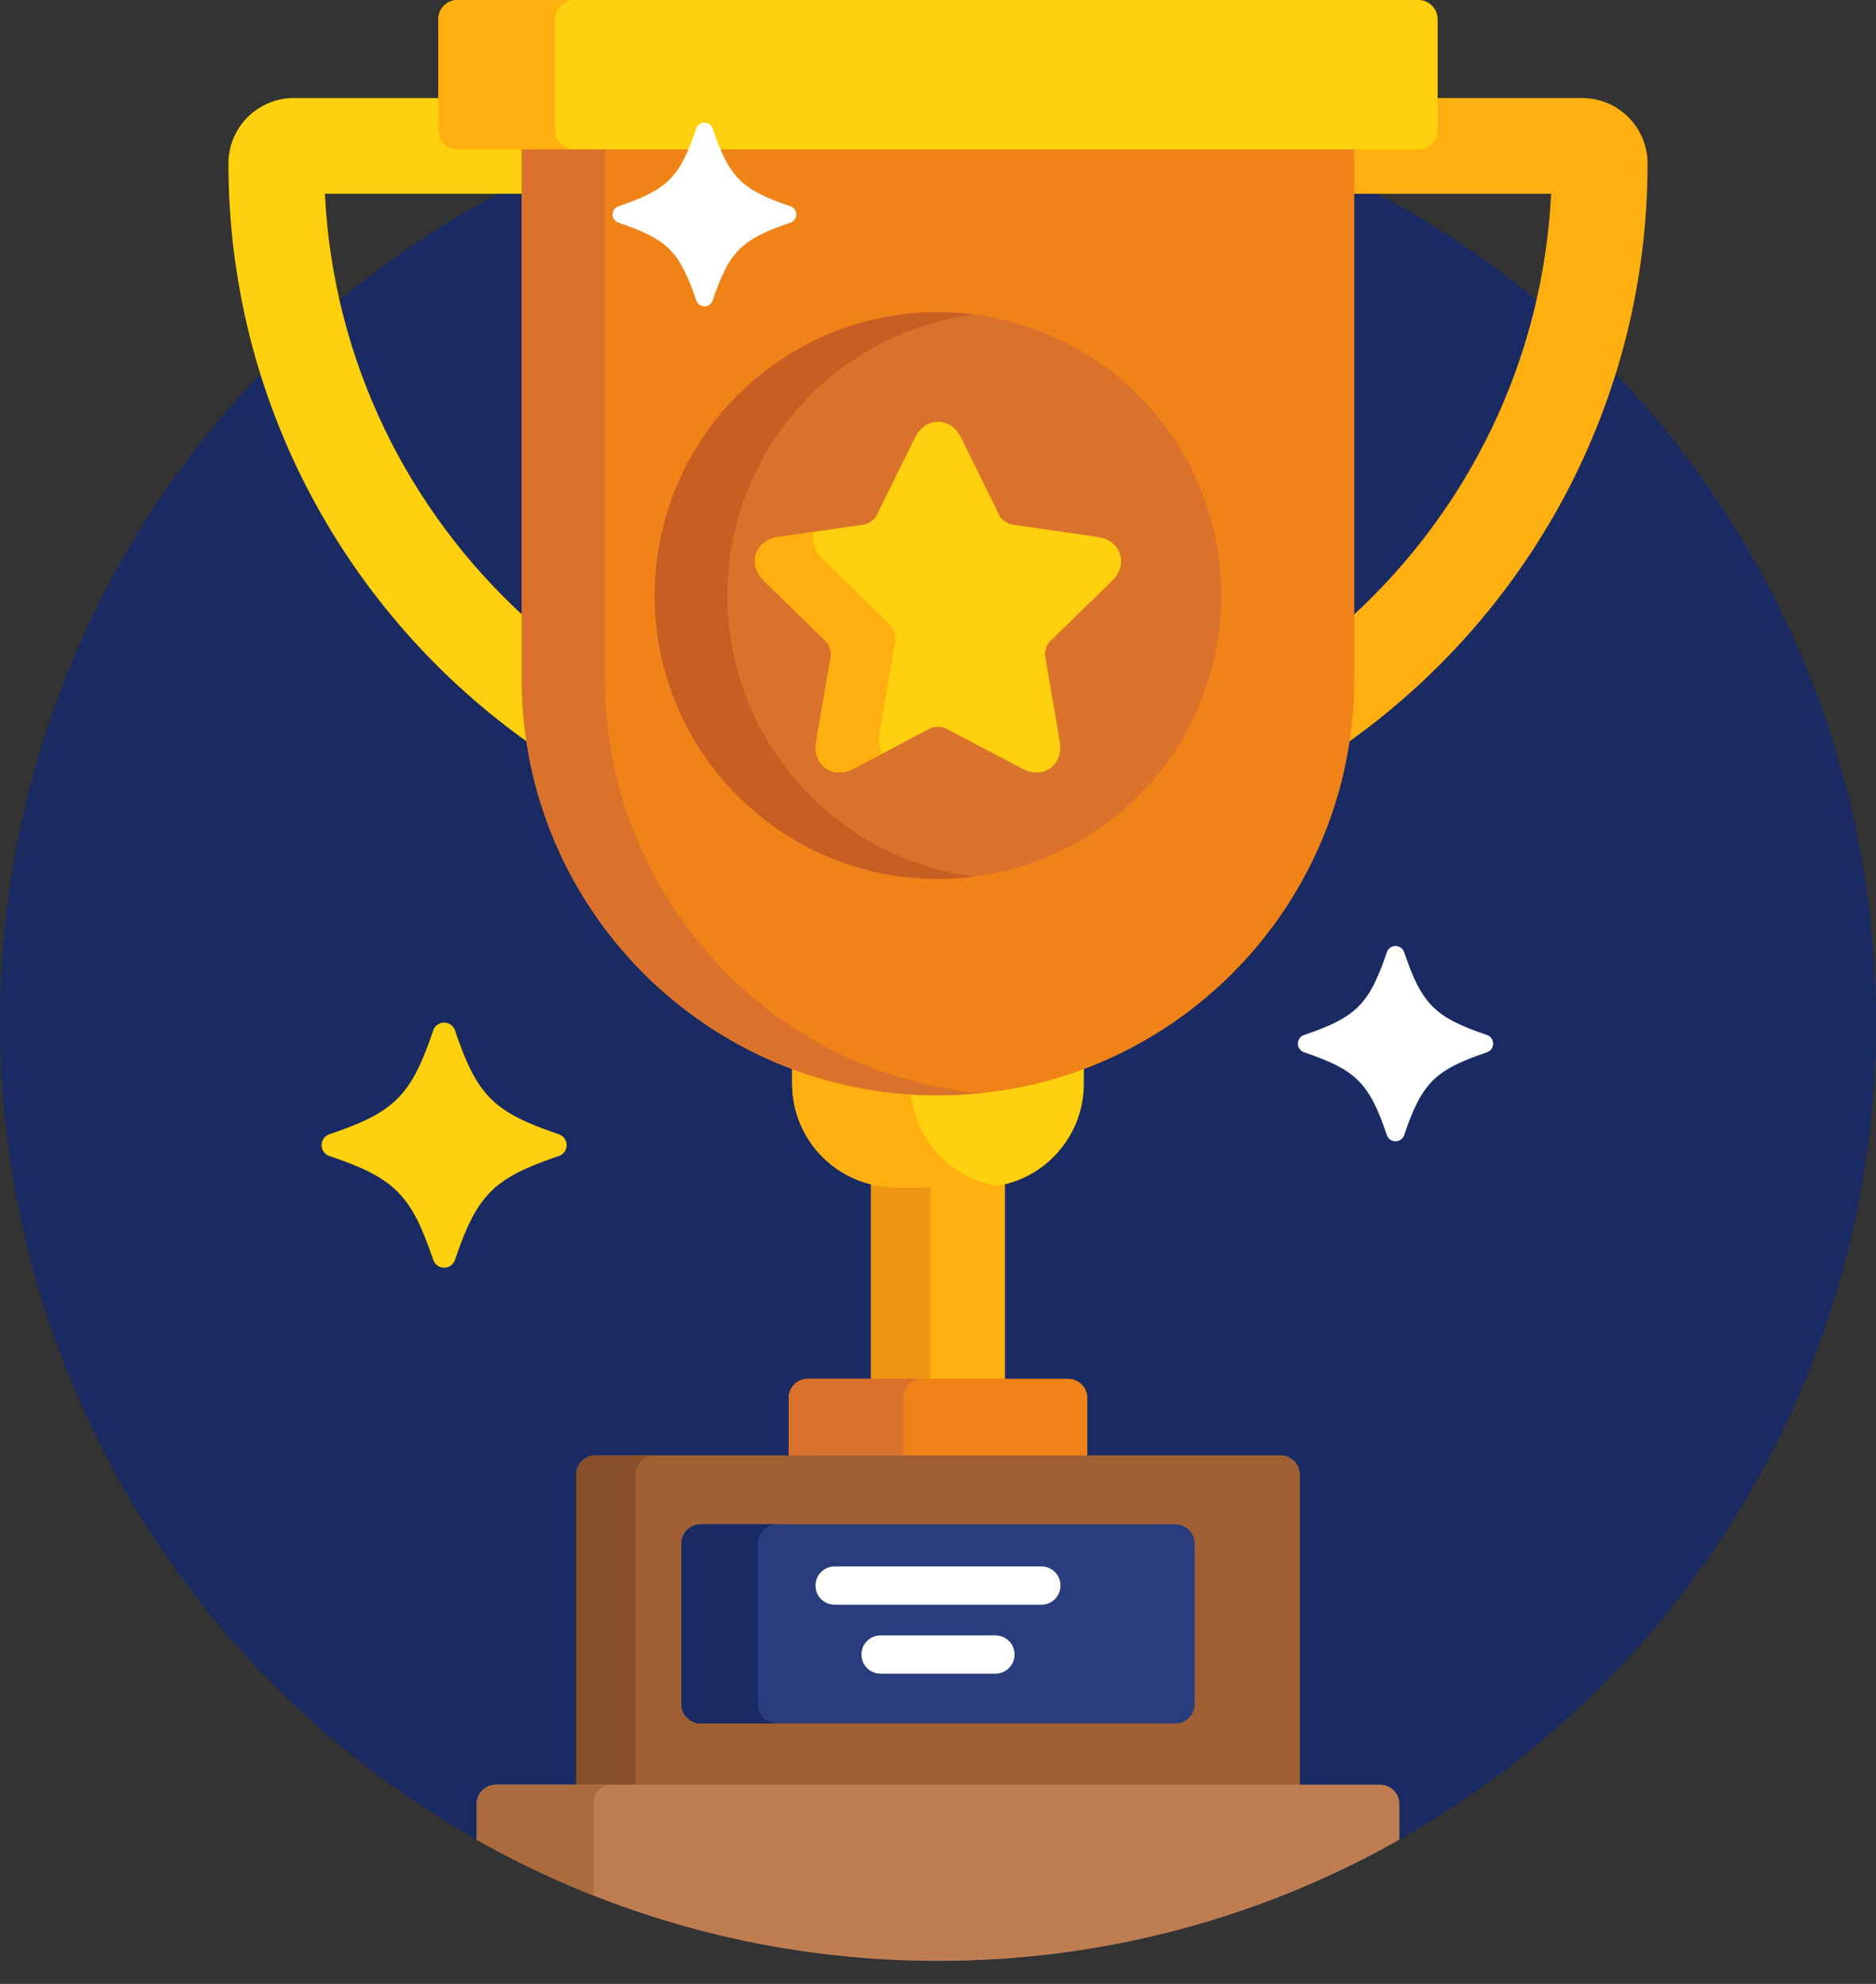 <?xml version="1.0" encoding="UTF-8"?>
<svg width="70px" height="74px" viewBox="0 0 70 74" version="1.1" xmlns="http://www.w3.org/2000/svg" xmlns:xlink="http://www.w3.org/1999/xlink">
    <rect x="0" y="0" width="70" height="74" fill="#333333" stroke="none"/>
    <!-- Generator: Sketch 54.1 (76490) - https://sketchapp.com -->
    <title>trophy</title>
    <desc>Created with Sketch.</desc>
    <g id="Page-1" stroke="none" stroke-width="1" fill="none" fill-rule="evenodd">
        <g id="Landing-Page" transform="translate(-507, -539)" fill-rule="nonzero">
            <g id="Item-2" transform="translate(168, 539)">
                <g id="Item" transform="translate(281, 0)">
                    <g id="trophy" transform="translate(58, 0)">
                        <circle id="Oval" fill="#1A2B63" cx="35" cy="38.143" r="35"></circle>
                        <path d="M37.5,51.685 L37.5,44.026 C37.205,44.098 36.897,44.137 36.58,44.137 L33.42,44.137 C33.103,44.137 32.795,44.098 32.5,44.026 L32.5,51.685 L37.5,51.685 Z" id="Path" fill="#FFAF10"></path>
                        <path d="M34.714,51.685 L34.714,44.137 L33.42,44.137 C33.103,44.137 32.795,44.098 32.5,44.026 L32.5,51.685 L34.714,51.685 Z" id="Path" fill="#EF9614"></path>
                        <path d="M35,40.715 C33.085,40.715 31.252,40.362 29.559,39.72 L29.559,40.425 C29.559,42.557 31.288,44.286 33.42,44.286 L36.58,44.286 C38.712,44.286 40.441,42.557 40.441,40.425 L40.441,39.72 C38.748,40.362 36.915,40.715 35,40.715 Z" id="Path" fill="#FFD00D"></path>
                        <path d="M33.985,40.68 C32.437,40.579 30.95,40.248 29.559,39.72 L29.559,40.425 C29.559,42.557 31.288,44.286 33.421,44.286 L36.58,44.286 C36.794,44.286 37.004,44.268 37.208,44.234 C35.457,43.947 34.103,42.483 33.985,40.68 Z" id="Path" fill="#FFAF10"></path>
                        <path d="M40.571,54.571 L40.571,52.143 C40.571,51.75 40.25,51.429 39.857,51.429 L30.143,51.429 C29.75,51.429 29.429,51.75 29.429,52.143 L29.429,54.571 L40.571,54.571 Z" id="Path" fill="#EF8318"></path>
                        <path d="M33.714,54.571 L33.714,52.143 C33.714,51.75 34.036,51.429 34.429,51.429 L30.143,51.429 C29.75,51.429 29.429,51.75 29.429,52.143 L29.429,54.571 L33.714,54.571 Z" id="Path" fill="#DB722C"></path>
                        <path d="M48.5,66.714 L48.5,55 C48.5,54.607 48.179,54.286 47.786,54.286 L22.214,54.286 C21.821,54.286 21.5,54.607 21.5,55 L21.5,66.714 L48.5,66.714 Z" id="Path" fill="#A05F33"></path>
                        <path d="M23.714,66.714 L23.714,55 C23.714,54.607 24.036,54.286 24.429,54.286 L22.214,54.286 C21.821,54.286 21.5,54.607 21.5,55 L21.5,66.714 L23.714,66.714 Z" id="Path" fill="#87502A"></path>
                        <path d="M44.575,63.571 C44.575,63.964 44.253,64.286 43.86,64.286 L26.14,64.286 C25.747,64.286 25.425,63.964 25.425,63.571 L25.425,57.571 C25.425,57.179 25.747,56.857 26.14,56.857 L43.86,56.857 C44.253,56.857 44.575,57.179 44.575,57.571 L44.575,63.571 Z" id="Path" fill="#293D7C"></path>
                        <path d="M28.279,63.571 L28.279,57.571 C28.279,57.179 28.601,56.857 28.994,56.857 L26.14,56.857 C25.747,56.857 25.425,57.179 25.425,57.571 L25.425,63.571 C25.425,63.964 25.747,64.286 26.14,64.286 L28.994,64.286 C28.601,64.286 28.279,63.964 28.279,63.571 Z" id="Path" fill="#1A2B63"></path>
                        <path d="M51.5,66.571 L18.5,66.571 C18.107,66.571 17.786,66.893 17.786,67.286 L17.786,68.622 C22.869,71.499 28.742,73.143 35,73.143 C41.258,73.143 47.131,71.499 52.214,68.622 L52.214,67.286 C52.214,66.893 51.893,66.571 51.5,66.571 Z" id="Path" fill="#BF7E52"></path>
                        <path d="M22.143,67.286 C22.143,66.893 22.464,66.571 22.857,66.571 L18.5,66.571 C18.107,66.571 17.786,66.893 17.786,67.286 L17.786,68.622 C19.181,69.412 20.637,70.108 22.143,70.703 L22.143,67.286 Z" id="Path" fill="#AA6B3F"></path>
                        <path d="M59.036,3.656 L53.5,3.656 L53.5,4.857 C53.5,5.172 53.244,5.429 52.929,5.429 L50.531,5.429 C50.452,5.429 50.388,5.493 50.388,5.571 L50.388,7.227 L57.877,7.227 C57.571,13.485 54.742,19.09 50.388,23.046 L50.388,25.326 C50.388,26.156 50.321,26.97 50.194,27.765 C57.012,22.97 61.476,15.045 61.476,6.095 C61.476,4.75 60.382,3.656 59.036,3.656 Z" id="Path" fill="#FFAF10"></path>
                        <path d="M19.612,25.326 L19.612,23.046 C15.258,19.09 12.429,13.485 12.123,7.227 L19.612,7.227 L19.612,5.571 C19.612,5.493 19.548,5.429 19.469,5.429 L17.071,5.429 C16.756,5.429 16.5,5.172 16.5,4.857 L16.5,3.656 L10.964,3.656 C9.618,3.656 8.524,4.75 8.524,6.095 C8.524,15.045 12.988,22.97 19.806,27.765 C19.679,26.97 19.612,26.156 19.612,25.326 Z" id="Path" fill="#FFD00D"></path>
                        <path d="M19.469,5.429 L19.469,25.326 C19.469,33.904 26.422,40.858 35,40.858 C43.578,40.858 50.531,33.904 50.531,25.326 L50.531,5.429 L19.469,5.429 Z" id="Path" fill="#EF8318"></path>
                        <g id="Group" transform="translate(19.429, 5.286)" fill="#DB722C">
                            <path d="M3.143,20.041 L3.143,0 L0.04,0 L0.04,20.041 C0.04,28.618 6.994,35.572 15.571,35.572 C16.092,35.572 16.605,35.544 17.112,35.494 C9.268,34.71 3.143,28.091 3.143,20.041 Z" id="Path"></path>
                            <circle id="Oval" cx="15.571" cy="16.929" r="10.571"></circle>
                        </g>
                        <path d="M27.143,22.214 C27.143,16.836 31.16,12.399 36.357,11.732 C35.913,11.675 35.46,11.643 35,11.643 C29.162,11.643 24.429,16.376 24.429,22.214 C24.429,28.053 29.162,32.786 35,32.786 C35.46,32.786 35.913,32.753 36.357,32.696 C31.16,32.029 27.143,27.592 27.143,22.214 Z" id="Path" fill="#C95E23"></path>
                        <path d="M38.679,28.814 C38.505,28.814 38.326,28.767 38.148,28.673 L35.27,27.16 C35.227,27.137 35.13,27.111 35,27.111 C34.87,27.111 34.773,27.137 34.73,27.16 L31.852,28.673 C31.674,28.767 31.495,28.814 31.321,28.814 C31.056,28.814 30.818,28.706 30.653,28.51 C30.469,28.292 30.4,27.99 30.456,27.659 L31.006,24.455 C31.03,24.314 30.941,24.04 30.839,23.94 L28.511,21.671 C28.208,21.375 28.098,21.009 28.209,20.666 C28.321,20.323 28.625,20.091 29.044,20.03 L32.261,19.563 C32.402,19.542 32.636,19.373 32.699,19.245 L34.138,16.329 C34.325,15.95 34.639,15.732 35,15.732 C35.361,15.732 35.675,15.95 35.863,16.329 L37.302,19.245 C37.365,19.373 37.598,19.542 37.739,19.563 L40.956,20.03 C41.375,20.091 41.679,20.323 41.791,20.666 C41.902,21.009 41.793,21.375 41.49,21.671 L39.161,23.94 C39.059,24.04 38.97,24.314 38.994,24.455 L39.544,27.659 C39.6,27.99 39.531,28.292 39.347,28.51 C39.182,28.706 38.944,28.814 38.679,28.814 Z" id="Path" fill="#FFD00D"></path>
                        <path d="M32.814,27.353 L33.41,23.881 C33.436,23.728 33.34,23.431 33.229,23.323 L30.706,20.864 C30.396,20.562 30.275,20.192 30.364,19.839 L29.044,20.031 C28.625,20.091 28.321,20.323 28.209,20.666 C28.097,21.009 28.207,21.376 28.51,21.671 L30.839,23.941 C30.941,24.04 31.03,24.314 31.006,24.455 L30.456,27.66 C30.399,27.99 30.469,28.292 30.653,28.51 C30.818,28.706 31.055,28.814 31.32,28.814 C31.495,28.814 31.674,28.767 31.851,28.674 L32.919,28.112 C32.804,27.898 32.766,27.636 32.814,27.353 Z" id="Path" fill="#FFAF10"></path>
                        <path d="M53.643,4.857 C53.643,5.25 53.321,5.571 52.929,5.571 L17.071,5.571 C16.679,5.571 16.357,5.25 16.357,4.857 L16.357,0.714 C16.357,0.321 16.679,0 17.071,0 L52.929,0 C53.321,0 53.643,0.321 53.643,0.714 L53.643,4.857 Z" id="Path" fill="#FFD00D"></path>
                        <path d="M20.714,4.857 L20.714,0.714 C20.714,0.321 21.036,0 21.429,0 L17.071,0 C16.679,0 16.357,0.321 16.357,0.714 L16.357,4.857 C16.357,5.25 16.679,5.571 17.071,5.571 L21.429,5.571 C21.036,5.571 20.714,5.25 20.714,4.857 Z" id="Path" fill="#FFAF10"></path>
                        <path d="M16.571,47.286 C16.388,47.286 16.224,47.168 16.165,46.994 C15.343,44.558 14.728,43.943 12.292,43.12 C12.117,43.062 12,42.898 12,42.714 C12,42.53 12.117,42.367 12.291,42.308 C14.728,41.486 15.343,40.871 16.165,38.434 C16.224,38.26 16.387,38.143 16.571,38.143 C16.755,38.143 16.919,38.26 16.977,38.434 C17.8,40.871 18.415,41.486 20.851,42.308 C21.025,42.367 21.143,42.53 21.143,42.714 C21.143,42.898 21.025,43.062 20.851,43.12 C18.415,43.943 17.8,44.558 16.977,46.994 C16.919,47.168 16.755,47.286 16.571,47.286 Z" id="Path" fill="#FFD00D"></path>
                        <g id="Group" transform="translate(22.857, 4.571)" fill="#FFFFFF">
                            <path d="M29.214,38 C29.068,38 28.937,37.907 28.891,37.768 C28.235,35.826 27.745,35.336 25.804,34.681 C25.665,34.634 25.571,34.504 25.571,34.357 C25.571,34.211 25.665,34.08 25.804,34.034 C27.745,33.378 28.235,32.888 28.891,30.947 C28.937,30.808 29.068,30.714 29.214,30.714 C29.361,30.714 29.491,30.808 29.538,30.947 C30.193,32.888 30.684,33.378 32.625,34.034 C32.764,34.08 32.857,34.211 32.857,34.357 C32.857,34.504 32.764,34.634 32.625,34.681 C30.684,35.336 30.193,35.826 29.538,37.768 C29.491,37.907 29.361,38 29.214,38 Z" id="Path"></path>
                            <path d="M16,55.286 L8.286,55.286 C7.891,55.286 7.571,54.966 7.571,54.571 C7.571,54.177 7.891,53.857 8.286,53.857 L16,53.857 C16.395,53.857 16.714,54.177 16.714,54.571 C16.714,54.966 16.395,55.286 16,55.286 Z" id="Path"></path>
                            <path d="M14.286,57.857 L10,57.857 C9.606,57.857 9.286,57.537 9.286,57.143 C9.286,56.748 9.606,56.429 10,56.429 L14.286,56.429 C14.68,56.429 15,56.748 15,57.143 C15,57.537 14.68,57.857 14.286,57.857 Z" id="Path"></path>
                            <path d="M3.429,6.857 C3.291,6.857 3.168,6.769 3.124,6.639 C2.507,4.811 2.046,4.35 0.219,3.733 C0.088,3.689 0,3.566 0,3.429 C0,3.291 0.088,3.168 0.219,3.124 C2.046,2.507 2.507,2.046 3.124,0.219 C3.168,0.088 3.291,0 3.429,0 C3.566,0 3.689,0.088 3.733,0.219 C4.35,2.046 4.811,2.507 6.639,3.124 C6.769,3.168 6.857,3.291 6.857,3.429 C6.857,3.566 6.769,3.689 6.639,3.733 C4.811,4.35 4.35,4.811 3.733,6.639 C3.689,6.769 3.566,6.857 3.429,6.857 Z" id="Path"></path>
                        </g>
                    </g>
                </g>
            </g>
        </g>
    </g>
</svg>